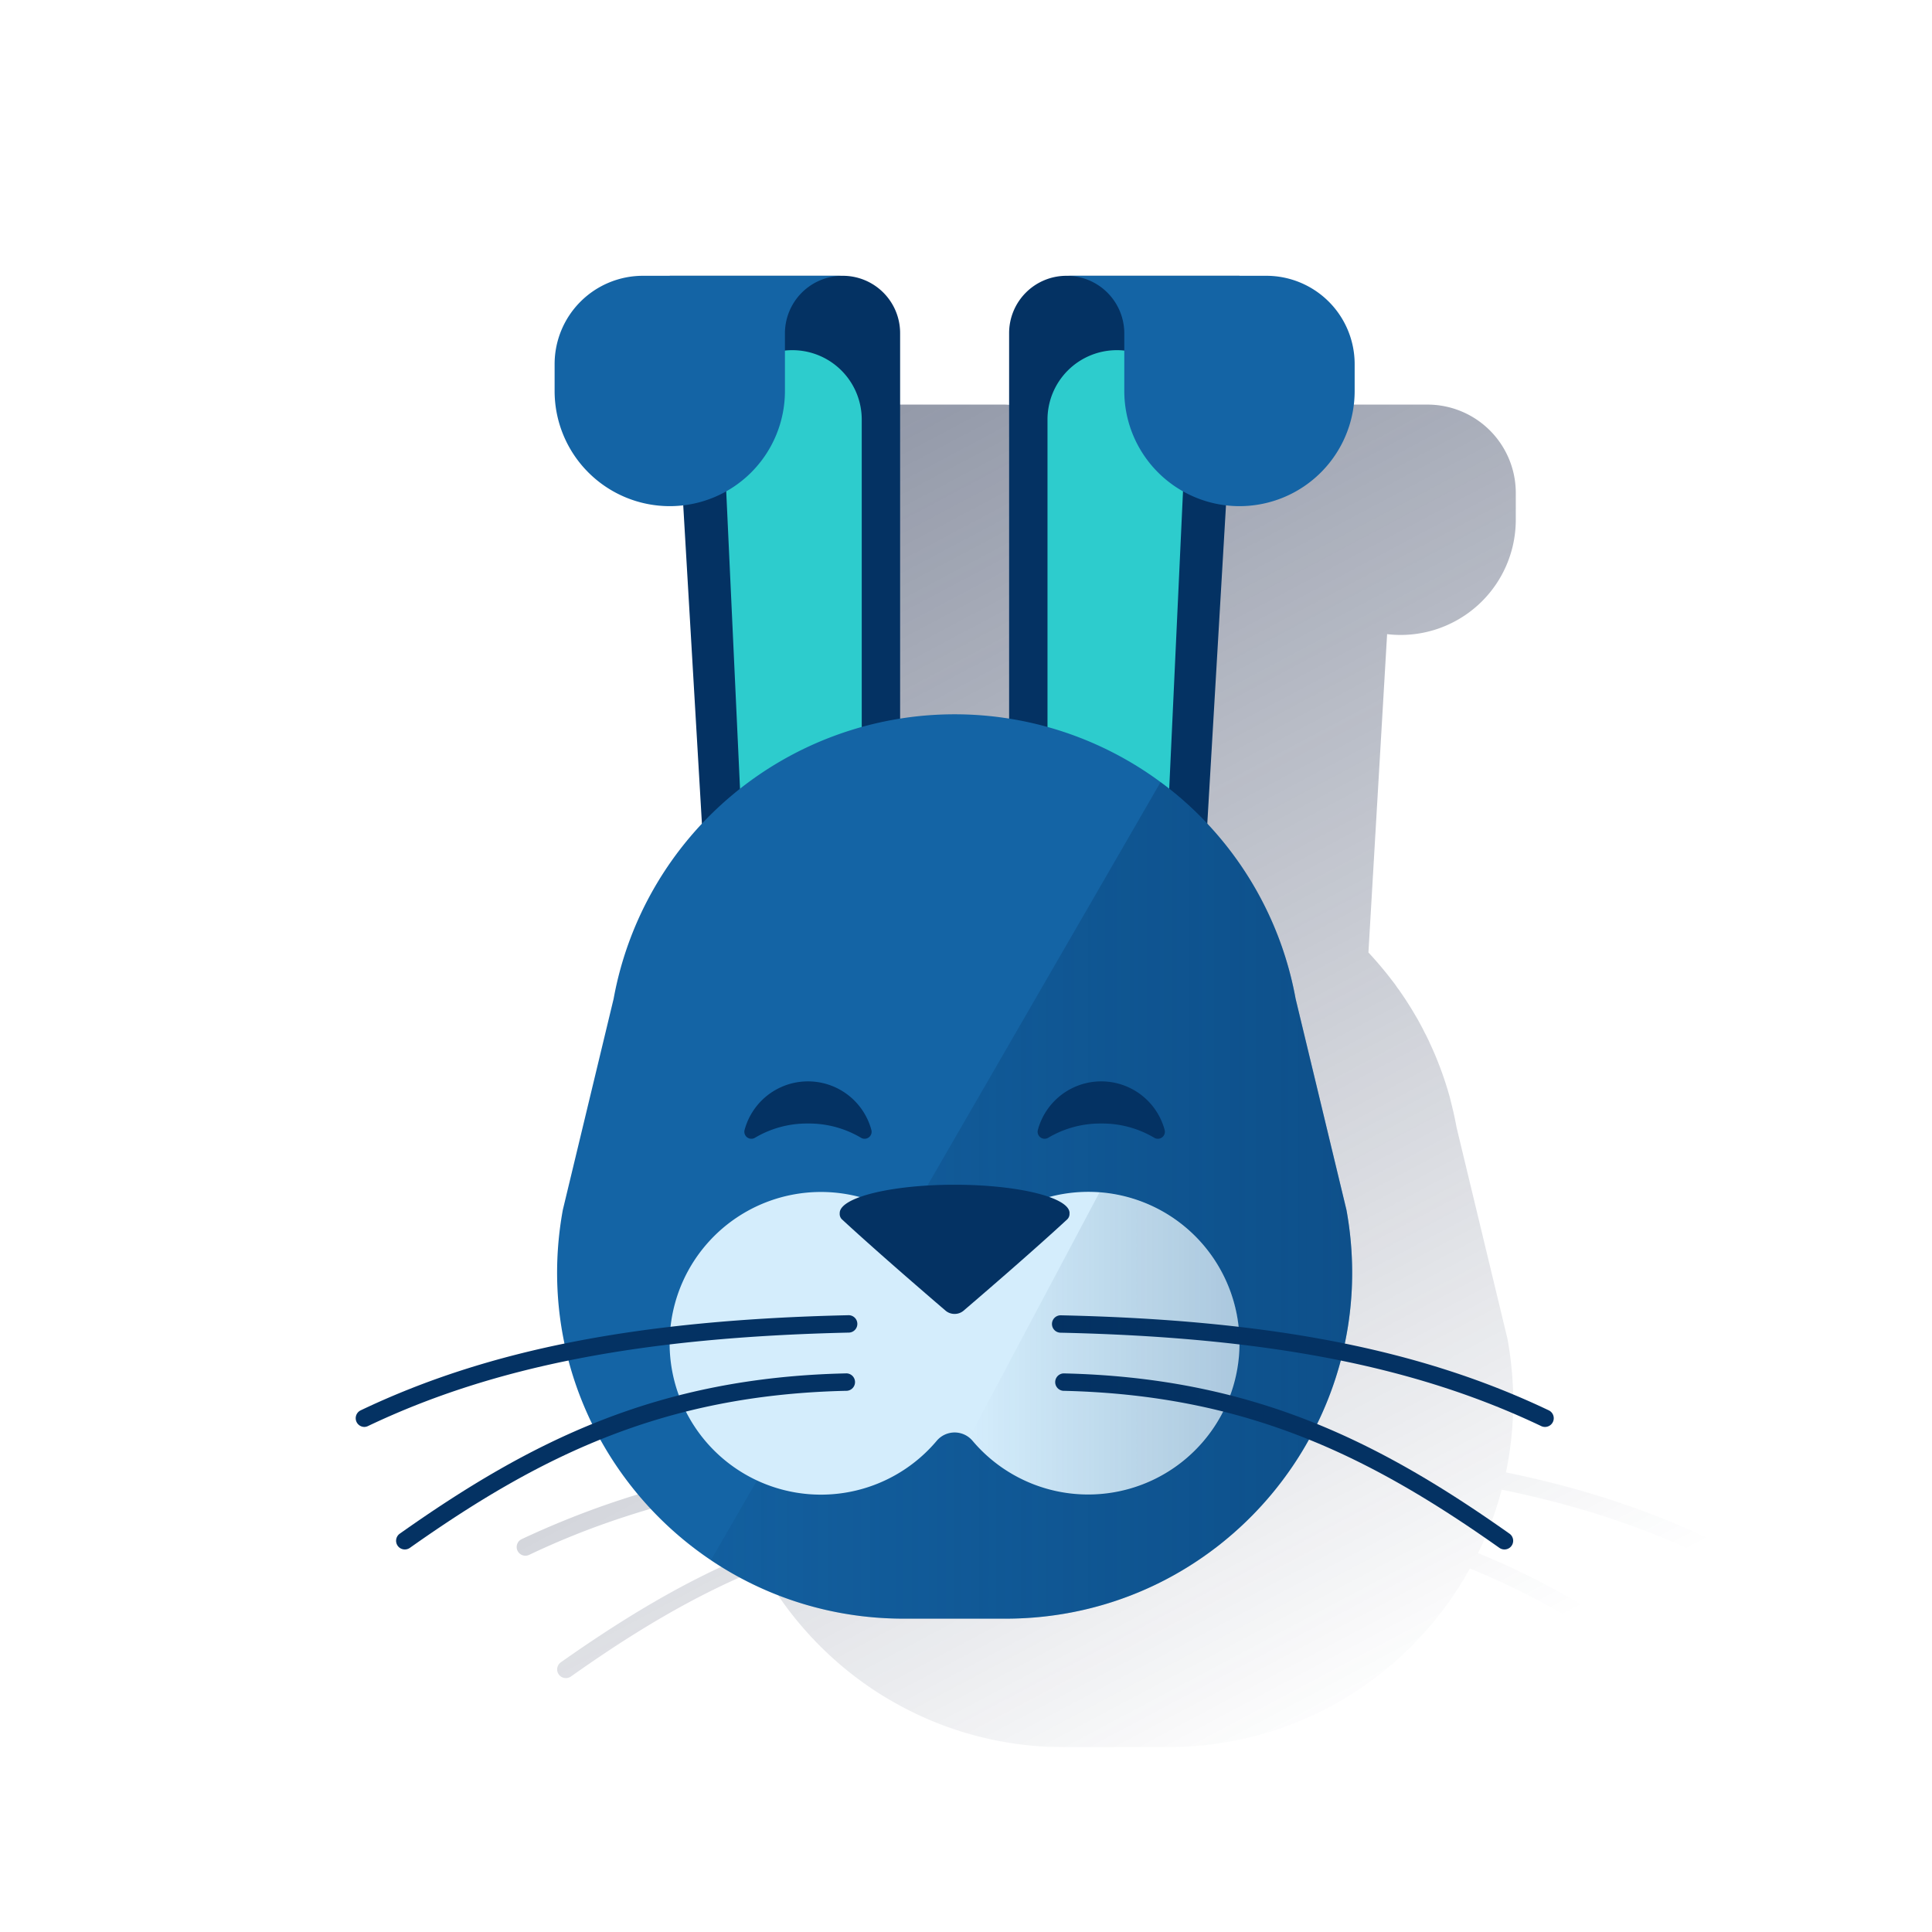 <svg id="Contenido" xmlns="http://www.w3.org/2000/svg" xmlns:xlink="http://www.w3.org/1999/xlink" viewBox="0 0 600 600"><defs><style>.cls-1{fill:url(#Degradado_sin_nombre_23);}.cls-2{fill:#043263;}.cls-3{fill:#2dcccd;}.cls-4{fill:#1464a5;}.cls-5{fill:url(#Degradado_sin_nombre_93);}.cls-6{fill:#d4edfc;}.cls-7{fill:url(#Degradado_sin_nombre_15);}</style><linearGradient id="Degradado_sin_nombre_23" x1="213" y1="127.97" x2="428.53" y2="533.33" gradientUnits="userSpaceOnUse"><stop offset="0" stop-color="#192647"/><stop offset="0" stop-color="#192647" stop-opacity="0.5"/><stop offset="1" stop-color="#192647" stop-opacity="0"/></linearGradient><linearGradient id="Degradado_sin_nombre_93" x1="419.93" y1="372.8" x2="220.79" y2="372.8" gradientUnits="userSpaceOnUse"><stop offset="0" stop-color="#043263" stop-opacity="0.4"/><stop offset="1" stop-color="#043263" stop-opacity="0.1"/></linearGradient><linearGradient id="Degradado_sin_nombre_15" x1="385.06" y1="417.25" x2="301" y2="417.25" gradientUnits="userSpaceOnUse"><stop offset="0" stop-color="#043263" stop-opacity="0.2"/><stop offset="1" stop-color="#043263" stop-opacity="0"/></linearGradient></defs><title>values-day</title><path class="cls-1" d="M531,478c-19.1-9.1-39.79-15.93-63.32-20.74A106.59,106.59,0,0,0,469.44,425c-.3-3.07-.72-6.15-1.29-9.25l-15.79-65.58c-.27-1.5-.58-3-.91-4.45,0-.15-.06-.3-.1-.45-.32-1.38-.67-2.76-1-4.12l-.18-.68c-.37-1.31-.76-2.61-1.17-3.89-.09-.27-.17-.54-.26-.8-.41-1.26-.85-2.5-1.31-3.73-.1-.29-.21-.57-.32-.86q-.69-1.81-1.44-3.6c-.12-.29-.25-.57-.37-.85-.48-1.12-1-2.22-1.49-3.31l-.48-1c-.47-1-1-1.93-1.45-2.88l-.63-1.19c-.51-.94-1-1.87-1.57-2.79-.25-.43-.49-.86-.75-1.28-.54-.91-1.09-1.8-1.66-2.68-.31-.49-.62-1-.94-1.46-.54-.82-1.1-1.63-1.66-2.44-.37-.53-.75-1-1.13-1.58s-.83-1.12-1.26-1.68c-.57-.74-1.14-1.49-1.73-2.22l-.9-1.1c-.75-.91-1.51-1.81-2.29-2.69l-.71-.81c-.55-.61-1.1-1.23-1.67-1.83l5.8-98.86a36.26,36.26,0,0,0,4.19.25h0a35.77,35.77,0,0,0,35.77-35.77v-8.34a27.43,27.43,0,0,0-27.42-27.43H381.19a17.8,17.8,0,0,0-17.8,17.8V263.18a108.71,108.71,0,0,0-16.92-1.35h0a108.61,108.61,0,0,0-16.92,1.35V143.45a17.8,17.8,0,0,0-17.8-17.8H249.66a27.43,27.43,0,0,0-27.42,27.43v8.34A35.76,35.76,0,0,0,258,197.19h0a36.09,36.09,0,0,0,4.18-.25L268,295.8a107.41,107.41,0,0,0-27.43,54.36l-15.78,65.58a107.16,107.16,0,0,0,.52,41.52A272.23,272.23,0,0,0,162,478a2.7,2.7,0,1,0,2.33,4.88c18.74-8.93,39.09-15.63,62.25-20.35a107.16,107.16,0,0,0,7.35,19.71c-21,8.57-40.2,20.23-59.75,34a2.7,2.7,0,0,0,1.56,4.91,2.74,2.74,0,0,0,1.56-.49c19.36-13.69,38.32-25.22,59.15-33.64a108.56,108.56,0,0,0,34.36,37.45h0c2.1,1.41,4.27,2.75,6.48,4l.15.09c1.06.6,2.13,1.19,3.22,1.76l.12.07q3.35,1.75,6.82,3.27l.34.15c1.05.45,2.1.89,3.16,1.31l.37.15c2.31.9,4.66,1.73,7.05,2.47l.61.19q1.49.45,3,.87l.67.18q3.54.94,7.2,1.66l.88.16c.94.17,1.89.34,2.84.49l.93.14c2.42.36,4.88.64,7.36.84l1.06.07c.92.07,1.85.12,2.78.16l1.09,0c1.25,0,2.5.07,3.76.07h31.58A107.7,107.7,0,0,0,398,536.64c1.85-.66,3.69-1.36,5.49-2.11a103.6,103.6,0,0,0,10.51-5c.85-.46,1.69-.94,2.52-1.43a106.34,106.34,0,0,0,14.17-9.91q3.33-2.75,6.42-5.74,2.06-2,4-4.1c1.3-1.4,2.56-2.84,3.79-4.3s2.4-3,3.55-4.5c.57-.77,1.13-1.54,1.69-2.32,1.1-1.56,2.17-3.15,3.19-4.77.51-.81,1-1.62,1.5-2.44s1.11-1.93,1.65-2.9c20.84,8.42,39.8,19.95,59.16,33.64a2.71,2.71,0,0,0,3.12-4.42c-19.55-13.82-38.71-25.48-59.75-34a107.16,107.16,0,0,0,7.35-19.71c23.16,4.72,43.51,11.42,62.25,20.35a2.66,2.66,0,0,0,1.16.27A2.71,2.71,0,0,0,531,478Z"/><path class="cls-2" d="M261.75,85.65H208l11.92,203.08h59.62V103.45A17.8,17.8,0,0,0,261.75,85.65Z"/><path class="cls-3" d="M246.08,108.75h0a21.54,21.54,0,0,1,21.54,21.54V288.73H231.85l-7.3-157.44A21.54,21.54,0,0,1,246.08,108.75Z"/><path class="cls-4" d="M243.78,85.65H199.66a27.43,27.43,0,0,0-27.42,27.43v8.34A35.76,35.76,0,0,0,208,157.19h0a35.77,35.77,0,0,0,35.77-35.77V103.54a17.88,17.88,0,0,1,17.88-17.89Z"/><path class="cls-2" d="M331.19,85.65h53.74L373,288.73H313.39V103.45A17.8,17.8,0,0,1,331.19,85.65Z"/><path class="cls-3" d="M346.86,108.75h0a21.54,21.54,0,0,0-21.55,21.54V288.73h35.77l7.3-157.44A21.54,21.54,0,0,0,346.86,108.75Z"/><path class="cls-4" d="M349.16,85.65h44.12a27.43,27.43,0,0,1,27.42,27.43v8.34a35.77,35.77,0,0,1-35.77,35.77h0a35.77,35.77,0,0,1-35.77-35.77V103.54a17.89,17.89,0,0,0-17.88-17.89Z"/><path class="cls-4" d="M312.26,502.69H280.68c-67.18,0-117.94-60.86-105.89-126.95l15.78-65.58a107.64,107.64,0,0,1,105.9-88.33h0a107.63,107.63,0,0,1,105.89,88.33l15.79,65.58C430.2,441.83,379.44,502.69,312.26,502.69Z"/><path class="cls-5" d="M418.15,375.74l-15.79-65.58a107.43,107.43,0,0,0-41.94-67.25L220.79,484.52a106.93,106.93,0,0,0,59.89,18.17h31.58C379.44,502.69,430.2,441.83,418.15,375.74Z"/><path class="cls-6" d="M340.25,370.19a47,47,0,0,0-43.78,24.95,47,47,0,1,0-5.57,52.32,7.28,7.28,0,0,1,11.14,0,47,47,0,1,0,38.21-77.27Z"/><path class="cls-2" d="M332.16,376.73c0-4.86-16-8.8-35.69-8.8s-35.69,3.94-35.69,8.8c0,0,0,.07,0,.11a2.32,2.32,0,0,0,.66,1.81c10.6,9.79,25.5,22.63,32.23,28.4a4.29,4.29,0,0,0,2.79,1,4.25,4.25,0,0,0,2.78-1c6.74-5.77,21.64-18.61,32.23-28.4a2.33,2.33,0,0,0,.67-1.81S332.16,376.76,332.16,376.73Z"/><path class="cls-2" d="M113.15,443.15A2.71,2.71,0,0,1,112,438c39.83-19,86.55-28.09,151.49-29.55a2.7,2.7,0,1,1,.13,5.4c-64.15,1.45-110.19,10.4-149.29,29A2.69,2.69,0,0,1,113.15,443.15Z"/><path class="cls-2" d="M125.72,481.2a2.7,2.7,0,0,1-1.56-4.91c40.91-28.92,80.12-48.45,138.45-49.77a2.71,2.71,0,1,1,.13,5.41c-57,1.28-95.35,20.43-135.46,48.78A2.74,2.74,0,0,1,125.72,481.2Z"/><path class="cls-2" d="M479.79,443.15a2.66,2.66,0,0,1-1.16-.27c-39.1-18.63-85.14-27.58-149.29-29a2.7,2.7,0,0,1,.12-5.4C394.41,409.91,441.13,419,481,438a2.71,2.71,0,0,1-1.16,5.15Z"/><path class="cls-2" d="M467.22,481.2a2.72,2.72,0,0,1-1.56-.49c-40.11-28.35-78.49-47.5-135.46-48.78a2.71,2.71,0,0,1,.12-5.41c58.34,1.32,97.54,20.85,138.46,49.77a2.7,2.7,0,0,1-1.56,4.91Z"/><path class="cls-7" d="M385,415.34a47.22,47.22,0,0,0-43.52-45.06L301,446.46a8.17,8.17,0,0,1,1,1,47,47,0,0,0,83-32.12Z"/><path class="cls-2" d="M250.92,348.92a31.63,31.63,0,0,1,16.41,4.39,2.18,2.18,0,0,0,3.29-2.37,20.39,20.39,0,0,0-39.39,0,2.18,2.18,0,0,0,3.29,2.37A31.62,31.62,0,0,1,250.92,348.92Z"/><path class="cls-2" d="M342,348.92a31.63,31.63,0,0,1,16.41,4.39,2.18,2.18,0,0,0,3.29-2.37,20.39,20.39,0,0,0-39.39,0,2.18,2.18,0,0,0,3.29,2.37A31.62,31.62,0,0,1,342,348.92Z"/></svg>
